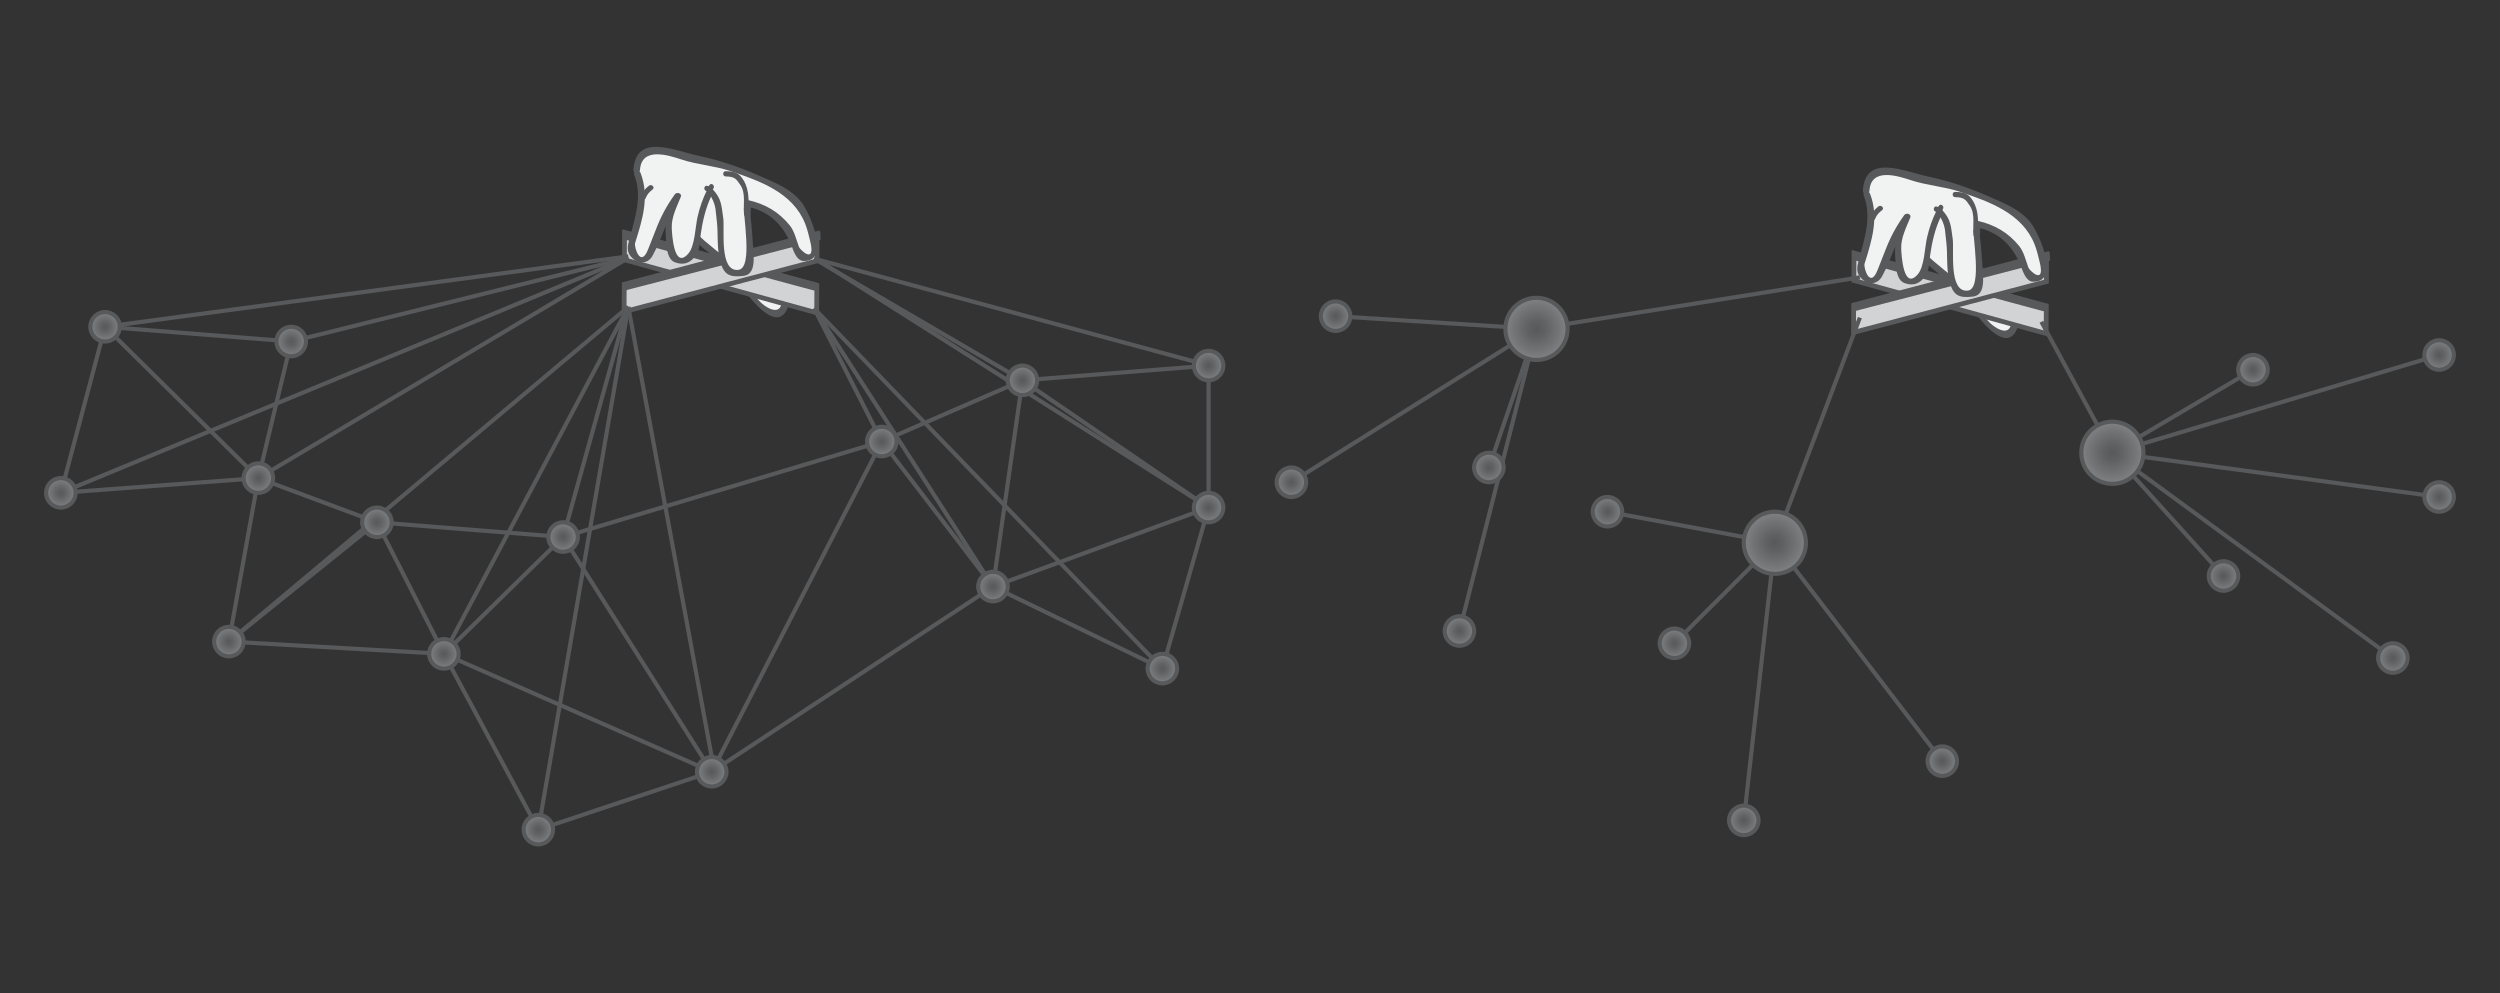 <?xml version="1.0" encoding="UTF-8" standalone="no"?>
<!-- Created with Inkscape (http://www.inkscape.org/) -->

<svg
   xmlns:dc="http://purl.org/dc/elements/1.1/"
   xmlns:cc="http://creativecommons.org/ns#"
   xmlns:rdf="http://www.w3.org/1999/02/22-rdf-syntax-ns#"
   xmlns:svg="http://www.w3.org/2000/svg"
   xmlns="http://www.w3.org/2000/svg"
   xmlns:sodipodi="http://sodipodi.sourceforge.net/DTD/sodipodi-0.dtd"
   xmlns:inkscape="http://www.inkscape.org/namespaces/inkscape"
   width="170.25mm"
   height="67.643mm"
   viewBox="0 0 603.248 239.681"
   id="svg12342"
   version="1.1"
   inkscape:version="0.91 r13725"
   sodipodi:docname="distributed-system.svg"
   inkscape:export-filename="/home/vveitas/repos/DistributedITGovernance/pictures/distributed-system.png"
   inkscape:export-xdpi="225.24948"
   inkscape:export-ydpi="225.24948">
  <rect x="0" y="0" width="603.248" height="239.681" fill="#333333" stroke="none"/>
  <defs
     id="defs12344">
    <radialGradient
       id="SVGID_103_-5"
       cx="78.284"
       cy="403.488"
       r="3.555"
       gradientUnits="userSpaceOnUse"
       gradientTransform="translate(-231.592,-69.611)">
      <stop
         offset="0"
         style="stop-color:#58595B"
         id="stop3402-7" />
      <stop
         offset="0.279"
         style="stop-color:#606163"
         id="stop3404-9" />
      <stop
         offset="0.736"
         style="stop-color:#737577"
         id="stop3406-0" />
      <stop
         offset="1"
         style="stop-color:#808285"
         id="stop3408-5" />
    </radialGradient>
    <radialGradient
       id="SVGID_104_-8"
       cx="33.364"
       cy="399.934"
       r="3.556"
       gradientUnits="userSpaceOnUse"
       gradientTransform="translate(-231.592,-69.611)">
      <stop
         offset="0"
         style="stop-color:#58595B"
         id="stop3413-1" />
      <stop
         offset="0.279"
         style="stop-color:#606163"
         id="stop3415-1" />
      <stop
         offset="0.736"
         style="stop-color:#737577"
         id="stop3417-4" />
      <stop
         offset="1"
         style="stop-color:#808285"
         id="stop3419-7" />
    </radialGradient>
    <radialGradient
       id="SVGID_105_-3"
       cx="70.353"
       cy="436.449"
       r="3.556"
       gradientUnits="userSpaceOnUse"
       gradientTransform="translate(-231.592,-69.611)">
      <stop
         offset="0"
         style="stop-color:#58595B"
         id="stop3424-1" />
      <stop
         offset="0.279"
         style="stop-color:#606163"
         id="stop3426-1" />
      <stop
         offset="0.736"
         style="stop-color:#737577"
         id="stop3428-2" />
      <stop
         offset="1"
         style="stop-color:#808285"
         id="stop3430-8" />
    </radialGradient>
    <radialGradient
       id="SVGID_106_-3"
       cx="63.243"
       cy="475.902"
       r="3.556"
       gradientUnits="userSpaceOnUse"
       gradientTransform="translate(-231.592,-69.611)">
      <stop
         offset="0"
         style="stop-color:#58595B"
         id="stop3435-4" />
      <stop
         offset="0.279"
         style="stop-color:#606163"
         id="stop3437-0" />
      <stop
         offset="0.736"
         style="stop-color:#737577"
         id="stop3439-0" />
      <stop
         offset="1"
         style="stop-color:#808285"
         id="stop3441-4" />
    </radialGradient>
    <radialGradient
       id="SVGID_107_-2"
       cx="143.886"
       cy="450.671"
       r="3.555"
       gradientUnits="userSpaceOnUse"
       gradientTransform="translate(-231.592,-69.611)">
      <stop
         offset="0"
         style="stop-color:#58595B"
         id="stop3446-8" />
      <stop
         offset="0.279"
         style="stop-color:#606163"
         id="stop3448-5" />
      <stop
         offset="0.736"
         style="stop-color:#737577"
         id="stop3450-6" />
      <stop
         offset="1"
         style="stop-color:#808285"
         id="stop3452-6" />
    </radialGradient>
    <radialGradient
       id="SVGID_108_-0"
       cx="98.967"
       cy="447.115"
       r="3.556"
       gradientUnits="userSpaceOnUse"
       gradientTransform="translate(-231.592,-69.611)">
      <stop
         offset="0"
         style="stop-color:#58595B"
         id="stop3457-9" />
      <stop
         offset="0.279"
         style="stop-color:#606163"
         id="stop3459-7" />
      <stop
         offset="0.736"
         style="stop-color:#737577"
         id="stop3461-0" />
      <stop
         offset="1"
         style="stop-color:#808285"
         id="stop3463-6" />
    </radialGradient>
    <radialGradient
       id="SVGID_109_-3"
       cx="179.754"
       cy="507.305"
       r="3.555"
       gradientUnits="userSpaceOnUse"
       gradientTransform="translate(-231.592,-69.611)">
      <stop
         offset="0"
         style="stop-color:#58595B"
         id="stop3468-5" />
      <stop
         offset="0.279"
         style="stop-color:#606163"
         id="stop3470-5" />
      <stop
         offset="0.736"
         style="stop-color:#737577"
         id="stop3472-3" />
      <stop
         offset="1"
         style="stop-color:#808285"
         id="stop3474-5" />
    </radialGradient>
    <radialGradient
       id="SVGID_110_-2"
       cx="115.124"
       cy="478.867"
       r="3.555"
       gradientUnits="userSpaceOnUse"
       gradientTransform="translate(-231.592,-69.611)">
      <stop
         offset="0"
         style="stop-color:#58595B"
         id="stop3479-3" />
      <stop
         offset="0.279"
         style="stop-color:#606163"
         id="stop3481-7" />
      <stop
         offset="0.736"
         style="stop-color:#737577"
         id="stop3483-5" />
      <stop
         offset="1"
         style="stop-color:#808285"
         id="stop3485-7" />
    </radialGradient>
    <radialGradient
       id="SVGID_111_-4"
       cx="299.648"
       cy="409.306"
       r="3.555"
       gradientUnits="userSpaceOnUse"
       gradientTransform="translate(-231.592,-69.611)">
      <stop
         offset="0"
         style="stop-color:#58595B"
         id="stop3490-9" />
      <stop
         offset="0.279"
         style="stop-color:#606163"
         id="stop3492-9" />
      <stop
         offset="0.736"
         style="stop-color:#737577"
         id="stop3494-6" />
      <stop
         offset="1"
         style="stop-color:#808285"
         id="stop3496-1" />
    </radialGradient>
    <radialGradient
       id="SVGID_112_-9"
       cx="254.73"
       cy="412.86"
       r="3.555"
       gradientUnits="userSpaceOnUse"
       gradientTransform="translate(-231.592,-69.611)">
      <stop
         offset="0"
         style="stop-color:#58595B"
         id="stop3501-1" />
      <stop
         offset="0.279"
         style="stop-color:#606163"
         id="stop3503-7" />
      <stop
         offset="0.736"
         style="stop-color:#737577"
         id="stop3505-1" />
      <stop
         offset="1"
         style="stop-color:#808285"
         id="stop3507-3" />
    </radialGradient>
    <radialGradient
       id="SVGID_113_-1"
       cx="247.619"
       cy="462.628"
       r="3.556"
       gradientUnits="userSpaceOnUse"
       gradientTransform="translate(-231.592,-69.611)">
      <stop
         offset="0"
         style="stop-color:#58595B"
         id="stop3512-3" />
      <stop
         offset="0.279"
         style="stop-color:#606163"
         id="stop3514-1" />
      <stop
         offset="0.736"
         style="stop-color:#737577"
         id="stop3516-9" />
      <stop
         offset="1"
         style="stop-color:#808285"
         id="stop3518-0" />
    </radialGradient>
    <radialGradient
       id="SVGID_114_-8"
       cx="220.796"
       cy="427.618"
       r="3.555"
       gradientUnits="userSpaceOnUse"
       gradientTransform="translate(-231.592,-69.611)">
      <stop
         offset="0"
         style="stop-color:#58595B"
         id="stop3523-9" />
      <stop
         offset="0.279"
         style="stop-color:#606163"
         id="stop3525-1" />
      <stop
         offset="0.736"
         style="stop-color:#737577"
         id="stop3527-7" />
      <stop
         offset="1"
         style="stop-color:#808285"
         id="stop3529-9" />
    </radialGradient>
    <radialGradient
       id="SVGID_115_-9"
       cx="137.908"
       cy="521.275"
       r="3.555"
       gradientUnits="userSpaceOnUse"
       gradientTransform="translate(-231.592,-69.611)">
      <stop
         offset="0"
         style="stop-color:#58595B"
         id="stop3534-0" />
      <stop
         offset="0.279"
         style="stop-color:#606163"
         id="stop3536-7" />
      <stop
         offset="0.736"
         style="stop-color:#737577"
         id="stop3538-5" />
      <stop
         offset="1"
         style="stop-color:#808285"
         id="stop3540-3" />
    </radialGradient>
    <radialGradient
       id="SVGID_116_-2"
       cx="288.488"
       cy="482.422"
       r="3.555"
       gradientUnits="userSpaceOnUse"
       gradientTransform="translate(-231.592,-69.611)">
      <stop
         offset="0"
         style="stop-color:#58595B"
         id="stop3545-7" />
      <stop
         offset="0.279"
         style="stop-color:#606163"
         id="stop3547-7" />
      <stop
         offset="0.736"
         style="stop-color:#737577"
         id="stop3549-9" />
      <stop
         offset="1"
         style="stop-color:#808285"
         id="stop3551-5" />
    </radialGradient>
    <radialGradient
       id="SVGID_117_-6"
       cx="22.698"
       cy="440.004"
       r="3.555"
       gradientUnits="userSpaceOnUse"
       gradientTransform="translate(-231.592,-69.611)">
      <stop
         offset="0"
         style="stop-color:#58595B"
         id="stop3556-6" />
      <stop
         offset="0.279"
         style="stop-color:#606163"
         id="stop3558-4" />
      <stop
         offset="0.736"
         style="stop-color:#737577"
         id="stop3560-7" />
      <stop
         offset="1"
         style="stop-color:#808285"
         id="stop3562-4" />
    </radialGradient>
    <radialGradient
       id="SVGID_118_-5"
       cx="299.648"
       cy="443.56"
       r="3.555"
       gradientUnits="userSpaceOnUse"
       gradientTransform="translate(-231.592,-69.611)">
      <stop
         offset="0"
         style="stop-color:#58595B"
         id="stop3567-6" />
      <stop
         offset="0.279"
         style="stop-color:#606163"
         id="stop3569-7" />
      <stop
         offset="0.736"
         style="stop-color:#737577"
         id="stop3571-5" />
      <stop
         offset="1"
         style="stop-color:#808285"
         id="stop3573-0" />
    </radialGradient>
    <radialGradient
       id="SVGID_18_-0"
       cx="33.364"
       cy="229.377"
       r="3.556"
       gradientUnits="userSpaceOnUse">
      <stop
         offset="0"
         style="stop-color:#58595B"
         id="stop2095-6" />
      <stop
         offset="0.279"
         style="stop-color:#606163"
         id="stop2097-3" />
      <stop
         offset="0.736"
         style="stop-color:#737577"
         id="stop2099-1" />
      <stop
         offset="1"
         style="stop-color:#808285"
         id="stop2101-7" />
    </radialGradient>
    <radialGradient
       id="SVGID_19_-5"
       cx="70.353"
       cy="265.892"
       r="3.555"
       gradientUnits="userSpaceOnUse">
      <stop
         offset="0"
         style="stop-color:#58595B"
         id="stop2106-1" />
      <stop
         offset="0.279"
         style="stop-color:#606163"
         id="stop2108-6" />
      <stop
         offset="0.736"
         style="stop-color:#737577"
         id="stop2110-7" />
      <stop
         offset="1"
         style="stop-color:#808285"
         id="stop2112-8" />
    </radialGradient>
    <radialGradient
       id="SVGID_20_-8"
       cx="63.242"
       cy="305.346"
       r="3.556"
       gradientUnits="userSpaceOnUse">
      <stop
         offset="0"
         style="stop-color:#58595B"
         id="stop2117-6" />
      <stop
         offset="0.279"
         style="stop-color:#606163"
         id="stop2119-9" />
      <stop
         offset="0.736"
         style="stop-color:#737577"
         id="stop2121-5" />
      <stop
         offset="1"
         style="stop-color:#808285"
         id="stop2123-3" />
    </radialGradient>
    <radialGradient
       id="SVGID_21_-4"
       cx="81.838"
       cy="232.445"
       r="7.501"
       gradientUnits="userSpaceOnUse">
      <stop
         offset="0"
         style="stop-color:#58595B"
         id="stop2128-9" />
      <stop
         offset="0.279"
         style="stop-color:#606163"
         id="stop2130-3" />
      <stop
         offset="0.736"
         style="stop-color:#737577"
         id="stop2132-3" />
      <stop
         offset="1"
         style="stop-color:#808285"
         id="stop2134-1" />
    </radialGradient>
    <radialGradient
       id="SVGID_22_-8"
       cx="98.966"
       cy="276.559"
       r="3.555"
       gradientUnits="userSpaceOnUse">
      <stop
         offset="0"
         style="stop-color:#58595B"
         id="stop2139-0" />
      <stop
         offset="0.279"
         style="stop-color:#606163"
         id="stop2141-9" />
      <stop
         offset="0.736"
         style="stop-color:#737577"
         id="stop2143-2" />
      <stop
         offset="1"
         style="stop-color:#808285"
         id="stop2145-7" />
    </radialGradient>
    <radialGradient
       id="SVGID_23_-3"
       cx="179.753"
       cy="336.748"
       r="3.555"
       gradientUnits="userSpaceOnUse">
      <stop
         offset="0"
         style="stop-color:#58595B"
         id="stop2150-9" />
      <stop
         offset="0.279"
         style="stop-color:#606163"
         id="stop2152-6" />
      <stop
         offset="0.736"
         style="stop-color:#737577"
         id="stop2154-2" />
      <stop
         offset="1"
         style="stop-color:#808285"
         id="stop2156-4" />
    </radialGradient>
    <radialGradient
       id="SVGID_24_-8"
       cx="115.123"
       cy="308.31"
       r="3.555"
       gradientUnits="userSpaceOnUse">
      <stop
         offset="0"
         style="stop-color:#58595B"
         id="stop2161-2" />
      <stop
         offset="0.279"
         style="stop-color:#606163"
         id="stop2163-3" />
      <stop
         offset="0.736"
         style="stop-color:#737577"
         id="stop2165-1" />
      <stop
         offset="1"
         style="stop-color:#808285"
         id="stop2167-5" />
    </radialGradient>
    <radialGradient
       id="SVGID_25_-0"
       cx="299.647"
       cy="238.748"
       r="3.555"
       gradientUnits="userSpaceOnUse">
      <stop
         offset="0"
         style="stop-color:#58595B"
         id="stop2172-7" />
      <stop
         offset="0.279"
         style="stop-color:#606163"
         id="stop2174-7" />
      <stop
         offset="0.736"
         style="stop-color:#737577"
         id="stop2176-9" />
      <stop
         offset="1"
         style="stop-color:#808285"
         id="stop2178-6" />
    </radialGradient>
    <radialGradient
       id="SVGID_26_-5"
       cx="254.728"
       cy="242.303"
       r="3.555"
       gradientUnits="userSpaceOnUse">
      <stop
         offset="0"
         style="stop-color:#58595B"
         id="stop2183-9" />
      <stop
         offset="0.279"
         style="stop-color:#606163"
         id="stop2185-4" />
      <stop
         offset="0.736"
         style="stop-color:#737577"
         id="stop2187-6" />
      <stop
         offset="1"
         style="stop-color:#808285"
         id="stop2189-6" />
    </radialGradient>
    <radialGradient
       id="SVGID_27_-8"
       cx="247.618"
       cy="292.071"
       r="3.556"
       gradientUnits="userSpaceOnUse">
      <stop
         offset="0"
         style="stop-color:#58595B"
         id="stop2194-1" />
      <stop
         offset="0.279"
         style="stop-color:#606163"
         id="stop2196-5" />
      <stop
         offset="0.736"
         style="stop-color:#737577"
         id="stop2198-3" />
      <stop
         offset="1"
         style="stop-color:#808285"
         id="stop2200-6" />
    </radialGradient>
    <radialGradient
       id="SVGID_28_-6"
       cx="131.86"
       cy="351.043"
       r="3.555"
       gradientUnits="userSpaceOnUse">
      <stop
         offset="0"
         style="stop-color:#58595B"
         id="stop2205-1" />
      <stop
         offset="0.279"
         style="stop-color:#606163"
         id="stop2207-6" />
      <stop
         offset="0.736"
         style="stop-color:#737577"
         id="stop2209-5" />
      <stop
         offset="1"
         style="stop-color:#808285"
         id="stop2211-5" />
    </radialGradient>
    <radialGradient
       id="SVGID_29_-6"
       cx="288.487"
       cy="311.865"
       r="3.555"
       gradientUnits="userSpaceOnUse">
      <stop
         offset="0"
         style="stop-color:#58595B"
         id="stop2216-0" />
      <stop
         offset="0.279"
         style="stop-color:#606163"
         id="stop2218-6" />
      <stop
         offset="0.736"
         style="stop-color:#737577"
         id="stop2220-4" />
      <stop
         offset="1"
         style="stop-color:#808285"
         id="stop2222-2" />
    </radialGradient>
    <radialGradient
       id="SVGID_30_-3"
       cx="22.697"
       cy="269.448"
       r="3.556"
       gradientUnits="userSpaceOnUse">
      <stop
         offset="0"
         style="stop-color:#58595B"
         id="stop2227-2" />
      <stop
         offset="0.279"
         style="stop-color:#606163"
         id="stop2229-6" />
      <stop
         offset="0.736"
         style="stop-color:#737577"
         id="stop2231-8" />
      <stop
         offset="1"
         style="stop-color:#808285"
         id="stop2233-5" />
    </radialGradient>
    <radialGradient
       id="SVGID_31_-2"
       cx="299.647"
       cy="273.003"
       r="3.556"
       gradientUnits="userSpaceOnUse">
      <stop
         offset="0"
         style="stop-color:#58595B"
         id="stop2238-0" />
      <stop
         offset="0.279"
         style="stop-color:#606163"
         id="stop2240-4" />
      <stop
         offset="0.736"
         style="stop-color:#737577"
         id="stop2242-1" />
      <stop
         offset="1"
         style="stop-color:#808285"
         id="stop2244-1" />
    </radialGradient>
    <radialGradient
       id="SVGID_32_-0"
       cx="220.797"
       cy="262.335"
       r="7.501"
       gradientUnits="userSpaceOnUse">
      <stop
         offset="0"
         style="stop-color:#58595B"
         id="stop2249-8" />
      <stop
         offset="0.279"
         style="stop-color:#606163"
         id="stop2251-0" />
      <stop
         offset="0.736"
         style="stop-color:#737577"
         id="stop2253-7" />
      <stop
         offset="1"
         style="stop-color:#808285"
         id="stop2255-5" />
    </radialGradient>
    <radialGradient
       id="SVGID_33_-6"
       cx="139.36"
       cy="284.06"
       r="7.501"
       gradientUnits="userSpaceOnUse">
      <stop
         offset="0"
         style="stop-color:#58595B"
         id="stop2260-7" />
      <stop
         offset="0.279"
         style="stop-color:#606163"
         id="stop2262-8" />
      <stop
         offset="0.736"
         style="stop-color:#737577"
         id="stop2264-4" />
      <stop
         offset="1"
         style="stop-color:#808285"
         id="stop2266-0" />
    </radialGradient>
  </defs>
  <sodipodi:namedview
     id="base"
     pagecolor="#ffffff"
     bordercolor="#666666"
     borderopacity="1.0"
     inkscape:pageopacity="0.0"
     inkscape:pageshadow="2"
     inkscape:zoom="0.98994949"
     inkscape:cx="43.473718"
     inkscape:cy="-97.679471"
     inkscape:document-units="px"
     inkscape:current-layer="layer1"
     showgrid="false"
     fit-margin-top="10"
     fit-margin-left="3"
     fit-margin-right="3"
     fit-margin-bottom="10"
     inkscape:window-width="1867"
     inkscape:window-height="1053"
     inkscape:window-x="1973"
     inkscape:window-y="27"
     inkscape:window-maximized="1" />
  <g
     inkscape:label="Layer 1"
     inkscape:groupmode="layer"
     id="layer1"
     transform="translate(-35.921,-107.562)">
    <g
       style="display:inline"
       id="g1992"
       transform="translate(324.836,-45.523)">
      <g
         id="g1994">
        <path
           style="fill:#f1f2f2"
           inkscape:connector-curvature="0"
           id="path1996"
           d="m 188.13,207.388 c 0.21,3.364 -0.631,6.623 0.315,9.882 0.631,2.523 4.475,5.894 5.887,7.99 3.531,5.24 3.531,5.754 2.418,7.043 -1.965,2.276 -3.2,1.757 -6.57,-1.314 -1.943,-1.771 -4.1,-7.359 -6.098,-9.146 -1.683,-1.472 -0.211,0.105 -2.103,-1.157 -1.156,-0.736 -2.103,-1.787 -3.154,-2.628 -2.523,-1.998 -4.941,-4.205 -6.729,-6.938 -2.733,-4.205 0.158,-5.624 4.153,-7.096 4.1,-1.472 7.779,-3.259 11.564,-0.631" />
        <g
           id="g1998">
          <path
             style="fill:#58595b"
             inkscape:connector-curvature="0"
             id="path2000"
             d="m 187.338,207.388 c 0.106,5.819 -0.652,9.928 3.198,14.598 1.952,2.367 3.826,4.613 5.402,7.263 0.886,1.49 0.558,4.972 -2.925,3.059 -2.284,-1.254 -3.594,-3.51 -4.833,-5.671 -1.076,-1.876 -2.062,-3.757 -3.537,-5.352 -1.117,-1.208 -2.97,-1.773 -4.229,-2.894 -2.056,-1.83 -11.724,-8.698 -7.223,-12.123 3.505,-2.667 10.362,-4.34 14.224,-2.19 0.894,0.497 1.692,-0.871 0.8,-1.368 -4.234,-2.357 -7.848,-1.037 -12.175,0.551 -1.875,0.688 -5.726,1.889 -5.76,4.478 -0.054,4.085 3.928,7.416 6.736,9.862 3.377,2.942 6.85,4.689 9.108,8.609 1.452,2.52 9.325,13.58 11.906,5.58 0.765,-2.371 -1.855,-5.189 -3.013,-6.929 -1.424,-2.139 -3.381,-3.897 -4.9,-5.972 -2.277,-3.111 -1.128,-7.901 -1.195,-11.5 -0.018,-1.021 -1.603,-1.023 -1.584,-0.001 l 0,0 z" />
        </g>
      </g>
      <g
         id="g2002">
        <polygon
           style="fill:#d1d3d4;stroke:#58595b;stroke-width:1.151;stroke-miterlimit:10"
           id="polygon2004"
           points="158.417,220.763 158.456,214.152 204.851,226.956 204.812,233.566 "
           stroke-miterlimit="10" />
        <polygon
           style="fill:#58595b;stroke:#58595b;stroke-width:0.822;stroke-miterlimit:10"
           id="polygon2006"
           points="158.373,215.412 158.427,214.206 204.879,226.733 204.826,227.939 "
           stroke-miterlimit="10" />
        <path
           style="fill:#58595b;stroke:#d1d3d4;stroke-width:2.302;stroke-miterlimit:10"
           inkscape:connector-curvature="0"
           id="path2008"
           d="M 205.36,227.337"
           stroke-miterlimit="10" />
        <path
           style="fill:#58595b;stroke:#d1d3d4;stroke-width:2.302;stroke-miterlimit:10"
           inkscape:connector-curvature="0"
           id="path2010"
           d="M 157.824,214.15"
           stroke-miterlimit="10" />
        <polygon
           style="fill:#d1d3d4;stroke:#58595b;stroke-width:1.151;stroke-miterlimit:10"
           id="polygon2012"
           points="204.886,221.034 204.925,214.422 158.383,226.683 158.345,233.295 "
           stroke-miterlimit="10" />
        <path
           style="fill:#58595b;stroke:#d1d3d4;stroke-width:2.302;stroke-miterlimit:10"
           inkscape:connector-curvature="0"
           id="path2014"
           d="M 157.861,227.248"
           stroke-miterlimit="10" />
        <path
           style="fill:#58595b;stroke:#d1d3d4;stroke-width:2.302;stroke-miterlimit:10"
           inkscape:connector-curvature="0"
           id="path2016"
           d="M 205.951,214.424"
           stroke-miterlimit="10" />
        <polygon
           style="fill:#58595b;stroke:#58595b;stroke-width:0.822;stroke-miterlimit:10"
           id="polygon2018"
           points="158.436,226.697 158.376,227.8 205.356,215.629 205.295,214.422 "
           stroke-miterlimit="10" />
      </g>
      <g
         id="g2020">
        <g
           id="g2022">
          <path
             style="fill:#f1f2f2"
             inkscape:connector-curvature="0"
             id="path2024"
             d="m 161.388,199.097 c 0.014,-1.064 0.25,-3.167 1.249,-4.008 0.631,-0.526 0.894,-0.762 1.498,-0.828 0.604,-0.066 1.236,0.04 1.971,0.197 1.052,0.158 2.129,0.263 3.22,0.368 1.091,0.105 2.037,0.841 3.141,0.999 3.732,0.526 7.28,1.341 10.736,2.431 3.456,1.091 9.974,4.035 13.338,5.664 2.155,1.051 3.68,2.733 4.81,4.717 1.129,1.984 1.866,4.271 2.444,6.531 0.158,0.631 0.341,1.314 0.394,1.985 0.052,0.67 -0.026,1.327 -0.394,1.905 -0.789,1.104 -1.525,1.393 -2.156,1.209 -0.631,-0.184 -1.156,-0.841 -1.524,-1.629 -0.472,-0.947 0,0 -1.287,-3.233 -0.448,-1.104 -0.973,-2.602 -1.761,-3.233 -0.789,-0.683 -1.814,-2.312 -2.865,-2.68 -1.051,-0.368 -5.283,-2.313 -6.177,-2.366 -0.368,1.419 -0.105,4.626 0,6.098 0.16,2.229 0.279,2.461 0.631,4.363 0.105,0.683 0.158,1.445 0.171,2.221 0.013,0.775 -0.014,1.563 -0.066,2.3 -0.105,0.894 -0.578,1.314 -0.946,1.537 -0.368,0.224 -0.946,0.25 -1.892,0.355 -0.841,0.105 -1.446,0.131 -1.919,-0.079 -0.473,-0.21 -0.814,-0.657 -1.13,-1.498 -0.473,-1.157 -0.831,-2.312 -1.049,-3.481 -0.218,-1.169 -0.297,-2.352 -0.213,-3.562 0.157,-2.269 0.026,-3.748 -0.315,-5.887 -0.342,-2.14 0.21,-3.049 -2.208,-5.257 -0.474,0.999 -1.538,2.839 -1.932,5.007 -0.394,2.168 -0.927,2.558 -1.085,5.134 -0.21,0.946 -0.166,2.146 -0.542,3.958 -0.246,0.683 -1.813,2.456 -2.917,2.718 -3.029,-0.227 -2.946,-1.679 -3.406,-5.689 -0.458,-3.997 0.052,-4.996 2.05,-9.971 -0.946,1.419 -2.326,2.799 -3.325,5.322 -0.999,2.523 -1.932,5.085 -2.615,6.663 -0.21,0.473 -0.447,1.288 -0.789,2.011 -0.342,0.722 -0.429,0.861 -0.946,1.143 -0.556,0.303 -1.892,-0.026 -2.523,-0.578 -0.63,-0.552 -1.111,-0.683 -1.104,-1.84 0.009,-1.423 10e-4,-0.092 1.143,-4.875 0.749,-2.948 0.802,-3.482 1.065,-4.954 0.263,-1.734 1.208,-2.181 0.631,-4.507 -0.237,-1.367 -0.659,-2.168 -1.237,-3.745" />
          <g
             id="g2026">
            <path
               style="fill:#58595b"
               inkscape:connector-curvature="0"
               id="path2028"
               d="m 162.18,199.097 c 0.357,-5.636 6.781,-3.594 10.076,-2.509 3.772,1.243 7.922,1.485 11.75,2.772 7.189,2.419 15.011,5.186 18.009,12.649 0.559,1.393 0.9,2.891 1.251,4.346 1.376,5.695 -2.469,2.013 -2.727,1.312 -0.596,-1.622 -1.098,-3.814 -2.206,-5.183 -2.663,-3.289 -5.917,-5.179 -10.099,-6.123 -0.379,-0.086 -0.91,0.112 -0.974,0.553 -0.397,2.723 2.357,15.869 -1.338,16.292 -4.699,0.537 -3.279,-9.855 -3.646,-12.423 -0.455,-3.177 -0.407,-4.764 -2.627,-7.109 -0.335,-0.354 -1.019,-0.293 -1.244,0.16 -1.067,2.148 -1.782,4.202 -2.325,6.551 -0.57,2.464 -0.627,7.046 -2.247,8.905 -3.444,3.953 -3.927,-4.546 -3.99,-6.225 -0.097,-2.578 1.245,-5.144 2.178,-7.463 0.359,-0.892 -0.964,-1.285 -1.448,-0.61 -1.972,2.753 -3.345,5.333 -4.56,8.492 -0.59,1.536 -1.223,3.055 -1.805,4.593 -1.872,4.946 -3.5,-0.433 -3.207,-1.361 1.802,-5.709 3.503,-11.209 1.319,-16.896 -0.362,-0.944 -1.895,-0.534 -1.527,0.421 1.982,5.162 0.269,10.184 -1.117,15.365 -0.521,1.944 -0.893,3.402 0.823,4.906 1.66,1.455 3.705,1.099 4.713,-0.725 2.552,-4.616 3.588,-9.61 6.729,-13.995 -0.483,-0.204 -0.965,-0.407 -1.448,-0.61 -1.418,3.526 -2.438,6.371 -2.078,10.181 0.168,1.783 0.1,5.244 2.242,6.033 2.15,0.792 3.907,0.099 5.153,-1.985 0.87,-1.454 0.789,-3.179 1.025,-4.824 0.442,-3.073 1.164,-6.235 2.492,-9.053 0.725,1.24 1.118,2.56 1.178,3.958 0.165,1.479 0.343,2.841 0.38,4.311 0.063,2.494 0.007,4.661 0.605,7.095 0.858,3.492 2.25,4.144 5.595,3.761 2.023,-0.231 2.436,-1.925 2.525,-3.687 0.075,-1.477 -0.716,-12.838 -1.228,-12.954 5.349,1.208 8.578,4.64 10.481,9.662 0.451,1.191 1.22,3.347 2.774,3.379 6.796,0.141 1.351,-11.829 -0.456,-14.134 -2.65,-3.382 -6.37,-4.729 -10.202,-6.429 -4.755,-2.108 -9.534,-3.73 -14.63,-4.814 -5.844,-1.243 -15.181,-5.649 -15.755,3.415 -0.063,1.02 1.522,1.014 1.586,0 l 0,0 z" />
          </g>
        </g>
        <g
           id="g2030">
          <path
             style="fill:#f1f2f2"
             inkscape:connector-curvature="0"
             id="path2032"
             d="m 187.92,209.833 c -0.328,-2.333 0.427,-5.416 -0.939,-7.375 -1.116,-1.603 -0.722,-2.431 -4.112,-2.431" />
          <g
             id="g2034">
            <path
               style="fill:#58595b"
               inkscape:connector-curvature="0"
               id="path2036"
               d="m 188.551,209.833 c -0.317,-3.02 0.222,-5.585 -1.404,-8.293 -1.077,-1.794 -2.17,-2.107 -4.278,-2.144 -0.814,-0.014 -0.812,1.248 0,1.262 2.12,0.037 2.509,0.514 3.568,2.119 1.318,1.999 0.616,4.8 0.853,7.057 0.084,0.8 1.346,0.808 1.261,-0.001 l 0,0 z" />
          </g>
        </g>
        <g
           id="g2038">
          <path
             style="fill:#f1f2f2"
             inkscape:connector-curvature="0"
             id="path2040"
             d="m 162.953,205.706 c 0.42,-1.157 0.894,-1.629 1.84,-2.365" />
          <g
             id="g2042">
            <path
               style="fill:#58595b"
               inkscape:connector-curvature="0"
               id="path2044"
               d="m 163.561,205.874 c 0.341,-0.912 0.923,-1.496 1.677,-2.087 0.64,-0.501 -0.259,-1.387 -0.892,-0.892 -0.939,0.734 -1.581,1.52 -2.002,2.644 -0.285,0.763 0.934,1.089 1.217,0.335 l 0,0 z" />
          </g>
        </g>
        <g
           id="g2046">
          <path
             style="fill:#f1f2f2"
             inkscape:connector-curvature="0"
             id="path2048"
             d="m 179.195,204.024 c -0.315,-0.421 -0.368,-0.263 -0.894,-0.473" />
          <g
             id="g2050">
            <path
               style="fill:#58595b"
               inkscape:connector-curvature="0"
               id="path2052"
               d="m 179.641,203.579 c -0.324,-0.41 -0.71,-0.465 -1.172,-0.636 -0.765,-0.283 -1.091,0.937 -0.335,1.217 0.33,0.122 0.428,0.075 0.615,0.311 0.504,0.637 1.391,-0.262 0.892,-0.892 l 0,0 z" />
          </g>
        </g>
        <g
           id="g2054">
          <path
             style="fill:#f1f2f2"
             inkscape:connector-curvature="0"
             id="path2056"
             d="m 179.142,204.011 c -0.039,-0.315 0.04,-0.631 0.276,-0.867" />
          <g
             id="g2058">
            <path
               style="fill:#58595b"
               inkscape:connector-curvature="0"
               id="path2060"
               d="m 179.772,204.011 c -0.01,-0.164 -0.021,-0.288 0.091,-0.421 0.522,-0.617 -0.366,-1.514 -0.892,-0.892 -0.329,0.388 -0.492,0.798 -0.461,1.313 0.05,0.808 1.311,0.813 1.262,0 l 0,0 z" />
          </g>
        </g>
      </g>
      <line
         style="fill:none;stroke:#58595b;stroke-miterlimit:10"
         id="line2062"
         y2="232.112"
         x2="83.692"
         y1="220"
         x1="159.876"
         stroke-miterlimit="10" />
      <line
         style="fill:none;stroke:#58595b;stroke-miterlimit:10"
         id="line2064"
         y2="284.061"
         x2="139.36"
         y1="229.729"
         x1="159.876"
         stroke-miterlimit="10" />
      <line
         style="fill:none;stroke:#58595b;stroke-miterlimit:10"
         id="line2066"
         y2="262.336"
         x2="220.797"
         y1="230.729"
         x1="203.667"
         stroke-miterlimit="10" />
      <line
         style="fill:none;stroke:#58595b;stroke-miterlimit:10"
         id="line2068"
         y2="351.043"
         x2="131.86"
         y1="284.061"
         x1="139.36"
         stroke-miterlimit="10" />
      <line
         style="fill:none;stroke:#58595b;stroke-miterlimit:10"
         id="line2070"
         y2="292.071"
         x2="247.617"
         y1="262.336"
         x1="220.797"
         stroke-miterlimit="10" />
      <line
         style="fill:none;stroke:#58595b;stroke-miterlimit:10"
         id="line2072"
         y2="242.303"
         x2="254.729"
         y1="262.336"
         x1="220.797"
         stroke-miterlimit="10" />
      <line
         style="fill:none;stroke:#58595b;stroke-miterlimit:10"
         id="line2074"
         y2="238.748"
         x2="299.646"
         y1="262.336"
         x1="220.797"
         stroke-miterlimit="10" />
      <line
         style="fill:none;stroke:#58595b;stroke-miterlimit:10"
         id="line2076"
         y2="273.004"
         x2="299.646"
         y1="262.336"
         x1="220.797"
         stroke-miterlimit="10" />
      <line
         style="fill:none;stroke:#58595b;stroke-miterlimit:10"
         id="line2078"
         y2="311.865"
         x2="288.487"
         y1="262.336"
         x1="220.797"
         stroke-miterlimit="10" />
      <line
         style="fill:none;stroke:#58595b;stroke-miterlimit:10"
         id="line2080"
         y2="336.748"
         x2="179.754"
         y1="284.061"
         x1="139.36"
         stroke-miterlimit="10" />
      <line
         style="fill:none;stroke:#58595b;stroke-miterlimit:10"
         id="line2082"
         y2="308.311"
         x2="115.123"
         y1="284.061"
         x1="139.36"
         stroke-miterlimit="10" />
      <line
         style="fill:none;stroke:#58595b;stroke-miterlimit:10"
         id="line2084"
         y2="276.559"
         x2="98.966"
         y1="284.061"
         x1="139.36"
         stroke-miterlimit="10" />
      <line
         style="fill:none;stroke:#58595b;stroke-miterlimit:10"
         id="line2086"
         y2="229.377"
         x2="33.364"
         y1="232.445"
         x1="81.838"
         stroke-miterlimit="10" />
      <line
         style="fill:none;stroke:#58595b;stroke-miterlimit:10"
         id="line2088"
         y2="269.447"
         x2="22.697"
         y1="232.445"
         x1="81.838"
         stroke-miterlimit="10" />
      <line
         style="fill:none;stroke:#58595b;stroke-miterlimit:10"
         id="line2090"
         y2="265.892"
         x2="70.353"
         y1="232.445"
         x1="81.838"
         stroke-miterlimit="10" />
      <line
         style="fill:none;stroke:#58595b;stroke-miterlimit:10"
         id="line2092"
         y2="305.346"
         x2="63.243"
         y1="232.445"
         x1="81.838"
         stroke-miterlimit="10" />
      <radialGradient
         gradientUnits="userSpaceOnUse"
         r="3.556"
         cy="229.377"
         cx="33.364"
         id="radialGradient20393">
        <stop
           id="stop20395"
           style="stop-color:#58595B"
           offset="0" />
        <stop
           id="stop20397"
           style="stop-color:#606163"
           offset="0.279" />
        <stop
           id="stop20399"
           style="stop-color:#737577"
           offset="0.736" />
        <stop
           id="stop20401"
           style="stop-color:#808285"
           offset="1" />
      </radialGradient>
      <circle
         style="fill:url(#SVGID_18_-0);stroke:#58595b;stroke-miterlimit:10"
         id="circle2103"
         r="3.555"
         cy="229.378"
         cx="33.364"
         stroke-miterlimit="10" />
      <radialGradient
         gradientUnits="userSpaceOnUse"
         r="3.555"
         cy="265.892"
         cx="70.353"
         id="radialGradient20404">
        <stop
           id="stop20406"
           style="stop-color:#58595B"
           offset="0" />
        <stop
           id="stop20408"
           style="stop-color:#606163"
           offset="0.279" />
        <stop
           id="stop20410"
           style="stop-color:#737577"
           offset="0.736" />
        <stop
           id="stop20412"
           style="stop-color:#808285"
           offset="1" />
      </radialGradient>
      <circle
         style="fill:url(#SVGID_19_-5);stroke:#58595b;stroke-miterlimit:10"
         id="circle2114"
         r="3.555"
         cy="265.892"
         cx="70.353"
         stroke-miterlimit="10" />
      <radialGradient
         gradientUnits="userSpaceOnUse"
         r="3.556"
         cy="305.346"
         cx="63.242"
         id="radialGradient20415">
        <stop
           id="stop20417"
           style="stop-color:#58595B"
           offset="0" />
        <stop
           id="stop20419"
           style="stop-color:#606163"
           offset="0.279" />
        <stop
           id="stop20421"
           style="stop-color:#737577"
           offset="0.736" />
        <stop
           id="stop20423"
           style="stop-color:#808285"
           offset="1" />
      </radialGradient>
      <circle
         style="fill:url(#SVGID_20_-8);stroke:#58595b;stroke-miterlimit:10"
         id="circle2125"
         r="3.555"
         cy="305.347"
         cx="63.242"
         stroke-miterlimit="10" />
      <radialGradient
         gradientUnits="userSpaceOnUse"
         r="7.501"
         cy="232.445"
         cx="81.838"
         id="radialGradient20426">
        <stop
           id="stop20428"
           style="stop-color:#58595B"
           offset="0" />
        <stop
           id="stop20430"
           style="stop-color:#606163"
           offset="0.279" />
        <stop
           id="stop20432"
           style="stop-color:#737577"
           offset="0.736" />
        <stop
           id="stop20434"
           style="stop-color:#808285"
           offset="1" />
      </radialGradient>
      <path
         inkscape:connector-curvature="0"
         style="fill:url(#SVGID_21_-4);stroke:#58595b;stroke-miterlimit:10"
         id="path2136"
         d="m 89.338,232.445 c 0,4.146 -3.36,7.501 -7.5,7.501 -4.14,0 -7.5,-3.355 -7.5,-7.501 0,-4.145 3.36,-7.502 7.5,-7.502 4.141,0 7.5,3.358 7.5,7.502 z"
         stroke-miterlimit="10" />
      <radialGradient
         gradientUnits="userSpaceOnUse"
         r="3.555"
         cy="276.559"
         cx="98.966"
         id="radialGradient20437">
        <stop
           id="stop20439"
           style="stop-color:#58595B"
           offset="0" />
        <stop
           id="stop20441"
           style="stop-color:#606163"
           offset="0.279" />
        <stop
           id="stop20443"
           style="stop-color:#737577"
           offset="0.736" />
        <stop
           id="stop20445"
           style="stop-color:#808285"
           offset="1" />
      </radialGradient>
      <path
         inkscape:connector-curvature="0"
         style="fill:url(#SVGID_22_-8);stroke:#58595b;stroke-miterlimit:10"
         id="path2147"
         d="m 102.521,276.557 c 0,1.966 -1.591,3.557 -3.555,3.557 -1.964,0 -3.556,-1.591 -3.556,-3.557 0,-1.96 1.592,-3.553 3.556,-3.553 1.964,0 3.555,1.593 3.555,3.553 z"
         stroke-miterlimit="10" />
      <radialGradient
         gradientUnits="userSpaceOnUse"
         r="3.555"
         cy="336.748"
         cx="179.753"
         id="radialGradient20448">
        <stop
           id="stop20450"
           style="stop-color:#58595B"
           offset="0" />
        <stop
           id="stop20452"
           style="stop-color:#606163"
           offset="0.279" />
        <stop
           id="stop20454"
           style="stop-color:#737577"
           offset="0.736" />
        <stop
           id="stop20456"
           style="stop-color:#808285"
           offset="1" />
      </radialGradient>
      <circle
         style="fill:url(#SVGID_23_-3);stroke:#58595b;stroke-miterlimit:10"
         id="circle2158"
         r="3.555"
         cy="336.748"
         cx="179.753"
         stroke-miterlimit="10" />
      <radialGradient
         gradientUnits="userSpaceOnUse"
         r="3.555"
         cy="308.31"
         cx="115.123"
         id="radialGradient20459">
        <stop
           id="stop20461"
           style="stop-color:#58595B"
           offset="0" />
        <stop
           id="stop20463"
           style="stop-color:#606163"
           offset="0.279" />
        <stop
           id="stop20465"
           style="stop-color:#737577"
           offset="0.736" />
        <stop
           id="stop20467"
           style="stop-color:#808285"
           offset="1" />
      </radialGradient>
      <circle
         style="fill:url(#SVGID_24_-8);stroke:#58595b;stroke-miterlimit:10"
         id="circle2169"
         r="3.555"
         cy="308.311"
         cx="115.123"
         stroke-miterlimit="10" />
      <radialGradient
         gradientUnits="userSpaceOnUse"
         r="3.555"
         cy="238.748"
         cx="299.647"
         id="radialGradient20470">
        <stop
           id="stop20472"
           style="stop-color:#58595B"
           offset="0" />
        <stop
           id="stop20474"
           style="stop-color:#606163"
           offset="0.279" />
        <stop
           id="stop20476"
           style="stop-color:#737577"
           offset="0.736" />
        <stop
           id="stop20478"
           style="stop-color:#808285"
           offset="1" />
      </radialGradient>
      <circle
         style="fill:url(#SVGID_25_-0);stroke:#58595b;stroke-miterlimit:10"
         id="circle2180"
         r="3.556"
         cy="238.747"
         cx="299.647"
         stroke-miterlimit="10" />
      <radialGradient
         gradientUnits="userSpaceOnUse"
         r="3.555"
         cy="242.303"
         cx="254.728"
         id="radialGradient20481">
        <stop
           id="stop20483"
           style="stop-color:#58595B"
           offset="0" />
        <stop
           id="stop20485"
           style="stop-color:#606163"
           offset="0.279" />
        <stop
           id="stop20487"
           style="stop-color:#737577"
           offset="0.736" />
        <stop
           id="stop20489"
           style="stop-color:#808285"
           offset="1" />
      </radialGradient>
      <circle
         style="fill:url(#SVGID_26_-5);stroke:#58595b;stroke-miterlimit:10"
         id="circle2191"
         r="3.555"
         cy="242.303"
         cx="254.729"
         stroke-miterlimit="10" />
      <radialGradient
         gradientUnits="userSpaceOnUse"
         r="3.556"
         cy="292.071"
         cx="247.618"
         id="radialGradient20492">
        <stop
           id="stop20494"
           style="stop-color:#58595B"
           offset="0" />
        <stop
           id="stop20496"
           style="stop-color:#606163"
           offset="0.279" />
        <stop
           id="stop20498"
           style="stop-color:#737577"
           offset="0.736" />
        <stop
           id="stop20500"
           style="stop-color:#808285"
           offset="1" />
      </radialGradient>
      <circle
         style="fill:url(#SVGID_27_-8);stroke:#58595b;stroke-miterlimit:10"
         id="circle2202"
         r="3.556"
         cy="292.071"
         cx="247.618"
         stroke-miterlimit="10" />
      <radialGradient
         gradientUnits="userSpaceOnUse"
         r="3.555"
         cy="351.043"
         cx="131.86"
         id="radialGradient20503">
        <stop
           id="stop20505"
           style="stop-color:#58595B"
           offset="0" />
        <stop
           id="stop20507"
           style="stop-color:#606163"
           offset="0.279" />
        <stop
           id="stop20509"
           style="stop-color:#737577"
           offset="0.736" />
        <stop
           id="stop20511"
           style="stop-color:#808285"
           offset="1" />
      </radialGradient>
      <circle
         style="fill:url(#SVGID_28_-6);stroke:#58595b;stroke-miterlimit:10"
         id="circle2213"
         r="3.556"
         cy="351.042"
         cx="131.86"
         stroke-miterlimit="10" />
      <radialGradient
         gradientUnits="userSpaceOnUse"
         r="3.555"
         cy="311.865"
         cx="288.487"
         id="radialGradient20514">
        <stop
           id="stop20516"
           style="stop-color:#58595B"
           offset="0" />
        <stop
           id="stop20518"
           style="stop-color:#606163"
           offset="0.279" />
        <stop
           id="stop20520"
           style="stop-color:#737577"
           offset="0.736" />
        <stop
           id="stop20522"
           style="stop-color:#808285"
           offset="1" />
      </radialGradient>
      <circle
         style="fill:url(#SVGID_29_-6);stroke:#58595b;stroke-miterlimit:10"
         id="circle2224"
         r="3.556"
         cy="311.864"
         cx="288.487"
         stroke-miterlimit="10" />
      <radialGradient
         gradientUnits="userSpaceOnUse"
         r="3.556"
         cy="269.448"
         cx="22.697"
         id="radialGradient20525">
        <stop
           id="stop20527"
           style="stop-color:#58595B"
           offset="0" />
        <stop
           id="stop20529"
           style="stop-color:#606163"
           offset="0.279" />
        <stop
           id="stop20531"
           style="stop-color:#737577"
           offset="0.736" />
        <stop
           id="stop20533"
           style="stop-color:#808285"
           offset="1" />
      </radialGradient>
      <circle
         style="fill:url(#SVGID_30_-3);stroke:#58595b;stroke-miterlimit:10"
         id="circle2235"
         r="3.555"
         cy="269.447"
         cx="22.697"
         stroke-miterlimit="10" />
      <radialGradient
         gradientUnits="userSpaceOnUse"
         r="3.556"
         cy="273.003"
         cx="299.647"
         id="radialGradient20536">
        <stop
           id="stop20538"
           style="stop-color:#58595B"
           offset="0" />
        <stop
           id="stop20540"
           style="stop-color:#606163"
           offset="0.279" />
        <stop
           id="stop20542"
           style="stop-color:#737577"
           offset="0.736" />
        <stop
           id="stop20544"
           style="stop-color:#808285"
           offset="1" />
      </radialGradient>
      <circle
         style="fill:url(#SVGID_31_-2);stroke:#58595b;stroke-miterlimit:10"
         id="circle2246"
         r="3.556"
         cy="273.004"
         cx="299.647"
         stroke-miterlimit="10" />
      <radialGradient
         gradientUnits="userSpaceOnUse"
         r="7.501"
         cy="262.335"
         cx="220.797"
         id="radialGradient20547">
        <stop
           id="stop20549"
           style="stop-color:#58595B"
           offset="0" />
        <stop
           id="stop20551"
           style="stop-color:#606163"
           offset="0.279" />
        <stop
           id="stop20553"
           style="stop-color:#737577"
           offset="0.736" />
        <stop
           id="stop20555"
           style="stop-color:#808285"
           offset="1" />
      </radialGradient>
      <path
         inkscape:connector-curvature="0"
         style="fill:url(#SVGID_32_-0);stroke:#58595b;stroke-miterlimit:10"
         id="path2257"
         d="m 228.297,262.336 c 0,4.146 -3.36,7.501 -7.5,7.501 -4.141,0 -7.5,-3.355 -7.5,-7.501 0,-4.145 3.359,-7.502 7.5,-7.502 4.14,0 7.5,3.357 7.5,7.502 z"
         stroke-miterlimit="10" />
      <radialGradient
         gradientUnits="userSpaceOnUse"
         r="7.501"
         cy="284.06"
         cx="139.36"
         id="radialGradient20558">
        <stop
           id="stop20560"
           style="stop-color:#58595B"
           offset="0" />
        <stop
           id="stop20562"
           style="stop-color:#606163"
           offset="0.279" />
        <stop
           id="stop20564"
           style="stop-color:#737577"
           offset="0.736" />
        <stop
           id="stop20566"
           style="stop-color:#808285"
           offset="1" />
      </radialGradient>
      <path
         inkscape:connector-curvature="0"
         style="fill:url(#SVGID_33_-6);stroke:#58595b;stroke-miterlimit:10"
         id="path2268"
         d="m 146.86,284.061 c 0,4.146 -3.36,7.501 -7.5,7.501 -4.14,0 -7.5,-3.355 -7.5,-7.501 0,-4.145 3.36,-7.502 7.5,-7.502 4.14,0 7.5,3.357 7.5,7.502 z"
         stroke-miterlimit="10" />
    </g>
    <g
       style="display:inline"
       id="g31248"
       transform="translate(259.5,-143.91)">
      <g
         transform="translate(-231.592,-69.611)"
         id="g3276">
        <path
           style="fill:#f1f2f2"
           inkscape:connector-curvature="0"
           id="path3278"
           d="m 188.392,370.388 c 0.21,3.364 -0.631,6.623 0.315,9.882 0.631,2.523 4.475,5.894 5.887,7.99 3.531,5.24 3.531,5.754 2.418,7.043 -1.965,2.276 -3.2,1.757 -6.57,-1.314 -1.943,-1.771 -4.1,-7.359 -6.098,-9.146 -1.683,-1.472 -0.211,0.105 -2.103,-1.157 -1.156,-0.736 -2.103,-1.787 -3.154,-2.628 -2.523,-1.998 -4.941,-4.205 -6.729,-6.938 -2.733,-4.205 0.158,-5.624 4.153,-7.096 4.1,-1.472 7.779,-3.259 11.564,-0.631" />
        <g
           id="g3280">
          <path
             style="fill:#58595b"
             inkscape:connector-curvature="0"
             id="path3282"
             d="m 187.6,370.388 c 0.106,5.819 -0.652,9.928 3.198,14.598 1.952,2.367 3.826,4.613 5.402,7.263 0.886,1.49 0.558,4.972 -2.925,3.059 -2.284,-1.254 -3.594,-3.51 -4.833,-5.671 -1.076,-1.876 -2.062,-3.757 -3.537,-5.352 -1.117,-1.208 -2.97,-1.773 -4.229,-2.894 -2.056,-1.83 -11.724,-8.698 -7.223,-12.123 3.505,-2.667 10.362,-4.34 14.224,-2.19 0.894,0.497 1.692,-0.871 0.8,-1.368 -4.234,-2.357 -7.848,-1.037 -12.175,0.551 -1.875,0.688 -5.726,1.889 -5.76,4.478 -0.054,4.085 3.928,7.416 6.736,9.862 3.377,2.942 6.85,4.689 9.108,8.609 1.452,2.52 9.325,13.58 11.906,5.58 0.765,-2.371 -1.854,-5.19 -3.013,-6.93 -1.424,-2.139 -3.381,-3.897 -4.899,-5.972 -2.277,-3.111 -1.129,-7.901 -1.195,-11.5 -0.02,-1.02 -1.604,-1.022 -1.585,0 l 0,0 z" />
        </g>
      </g>
      <g
         transform="translate(-231.592,-69.611)"
         id="g3284">
        <polygon
           style="fill:#d1d3d4;stroke:#58595b;stroke-width:1.151;stroke-miterlimit:10"
           id="polygon3286"
           points="205.074,396.566 158.678,383.763 158.717,377.152 205.112,389.956 "
           stroke-miterlimit="10" />
        <polygon
           style="fill:#58595b;stroke:#58595b;stroke-width:0.822;stroke-miterlimit:10"
           id="polygon3288"
           points="205.087,390.939 158.634,378.412 158.688,377.206 205.141,389.733 "
           stroke-miterlimit="10" />
        <path
           style="fill:#58595b;stroke:#d1d3d4;stroke-width:2.302;stroke-miterlimit:10"
           inkscape:connector-curvature="0"
           id="path3290"
           d="M 205.622,390.337"
           stroke-miterlimit="10" />
        <path
           style="fill:#58595b;stroke:#d1d3d4;stroke-width:2.302;stroke-miterlimit:10"
           inkscape:connector-curvature="0"
           id="path3292"
           d="M 158.085,377.15"
           stroke-miterlimit="10" />
        <polygon
           style="fill:#d1d3d4;stroke:#58595b;stroke-width:1.151;stroke-miterlimit:10"
           id="polygon3294"
           points="158.606,396.295 205.147,384.034 205.187,377.422 158.645,389.683 "
           stroke-miterlimit="10" />
        <path
           style="fill:#58595b;stroke:#d1d3d4;stroke-width:2.302;stroke-miterlimit:10"
           inkscape:connector-curvature="0"
           id="path3296"
           d="M 158.122,390.248"
           stroke-miterlimit="10" />
        <path
           style="fill:#58595b;stroke:#d1d3d4;stroke-width:2.302;stroke-miterlimit:10"
           inkscape:connector-curvature="0"
           id="path3298"
           d="M 206.212,377.424"
           stroke-miterlimit="10" />
        <polygon
           style="fill:#58595b;stroke:#58595b;stroke-width:0.822;stroke-miterlimit:10"
           id="polygon3300"
           points="205.557,377.422 158.697,389.697 158.637,390.8 205.618,378.629 "
           stroke-miterlimit="10" />
      </g>
      <line
         style="fill:none;stroke:#58595b;stroke-miterlimit:10"
         id="line3313"
         y2="381.06"
         x2="-87.706"
         y1="409.256"
         x1="-116.468"
         stroke-miterlimit="10" />
      <line
         style="fill:none;stroke:#58595b;stroke-miterlimit:10"
         id="line3315"
         y2="377.505"
         x2="-132.625"
         y1="381.06"
         x1="-87.706"
         stroke-miterlimit="10" />
      <line
         style="fill:none;stroke:#58595b;stroke-miterlimit:10"
         id="line3317"
         y2="406.292"
         x2="-168.349"
         y1="377.505"
         x1="-132.625"
         stroke-miterlimit="10" />
      <line
         style="fill:none;stroke:#58595b;stroke-miterlimit:10"
         id="line3319"
         y2="377.505"
         x2="-132.625"
         y1="366.837"
         x1="-161.238"
         stroke-miterlimit="10" />
      <line
         style="fill:none;stroke:#58595b;stroke-miterlimit:10"
         id="line3321"
         y2="370.393"
         x2="-208.894"
         y1="366.837"
         x1="-161.238"
         stroke-miterlimit="10" />
      <line
         style="fill:none;stroke:#58595b;stroke-miterlimit:10"
         id="line3323"
         y2="330.323"
         x2="-198.227"
         y1="370.393"
         x1="-208.894"
         stroke-miterlimit="10" />
      <line
         style="fill:none;stroke:#58595b;stroke-miterlimit:10"
         id="line3325"
         y2="333.877"
         x2="-153.308"
         y1="330.323"
         x1="-198.227"
         stroke-miterlimit="10" />
      <line
         style="fill:none;stroke:#58595b;stroke-miterlimit:10"
         id="line3327"
         y2="366.837"
         x2="-161.238"
         y1="333.877"
         x1="-153.308"
         stroke-miterlimit="10" />
      <line
         style="fill:none;stroke:#58595b;stroke-miterlimit:10"
         id="line3329"
         y2="406.292"
         x2="-168.349"
         y1="366.837"
         x1="-161.238"
         stroke-miterlimit="10" />
      <line
         style="fill:none;stroke:#58595b;stroke-miterlimit:10"
         id="line3331"
         y2="409.256"
         x2="-116.468"
         y1="406.292"
         x1="-168.349"
         stroke-miterlimit="10" />
      <line
         style="fill:none;stroke:#58595b;stroke-miterlimit:10"
         id="line3333"
         y2="437.694"
         x2="-51.837"
         y1="409.256"
         x1="-116.468"
         stroke-miterlimit="10" />
      <line
         style="fill:none;stroke:#58595b;stroke-miterlimit:10"
         id="line3335"
         y2="358.006"
         x2="-10.795"
         y1="437.694"
         x1="-51.837"
         stroke-miterlimit="10" />
      <line
         style="fill:none;stroke:#58595b;stroke-miterlimit:10"
         id="line3337"
         y2="393.017"
         x2="16.026"
         y1="358.006"
         x1="-10.795"
         stroke-miterlimit="10" />
      <line
         style="fill:none;stroke:#58595b;stroke-miterlimit:10"
         id="line3339"
         y2="381.06"
         x2="-87.706"
         y1="358.006"
         x1="-10.795"
         stroke-miterlimit="10" />
      <line
         style="fill:none;stroke:#58595b;stroke-miterlimit:10"
         id="line3341"
         y2="451.664"
         x2="-93.683"
         y1="437.694"
         x1="-51.837"
         stroke-miterlimit="10" />
      <line
         style="fill:none;stroke:#58595b;stroke-miterlimit:10"
         id="line3343"
         y2="343.25"
         x2="23.138"
         y1="358.006"
         x1="-10.795"
         stroke-miterlimit="10" />
      <line
         style="fill:none;stroke:#58595b;stroke-miterlimit:10"
         id="line3345"
         y2="343.25"
         x2="23.138"
         y1="393.017"
         x1="16.026"
         stroke-miterlimit="10" />
      <line
         style="fill:none;stroke:#58595b;stroke-miterlimit:10"
         id="line3347"
         y2="412.809"
         x2="56.895"
         y1="393.017"
         x1="16.026"
         stroke-miterlimit="10" />
      <line
         style="fill:none;stroke:#58595b;stroke-miterlimit:10"
         id="line3349"
         y2="373.949"
         x2="68.054"
         y1="412.809"
         x1="56.895"
         stroke-miterlimit="10" />
      <line
         style="fill:none;stroke:#58595b;stroke-miterlimit:10"
         id="line3351"
         y2="339.694"
         x2="68.054"
         y1="373.949"
         x1="68.054"
         stroke-miterlimit="10" />
      <line
         style="fill:none;stroke:#58595b;stroke-miterlimit:10"
         id="line3353"
         y2="343.25"
         x2="23.138"
         y1="339.694"
         x1="68.054"
         stroke-miterlimit="10" />
      <line
         style="fill:none;stroke:#58595b;stroke-miterlimit:10"
         id="line3355"
         y2="373.949"
         x2="68.054"
         y1="343.25"
         x1="23.138"
         stroke-miterlimit="10" />
      <line
         style="fill:none;stroke:#58595b;stroke-miterlimit:10"
         id="line3357"
         y2="437.694"
         x2="-51.837"
         y1="381.06"
         x1="-87.706"
         stroke-miterlimit="10" />
      <line
         style="fill:none;stroke:#58595b;stroke-miterlimit:10"
         id="line3359"
         y2="409.256"
         x2="-116.468"
         y1="377.505"
         x1="-132.625"
         stroke-miterlimit="10" />
      <line
         style="fill:none;stroke:#58595b;stroke-miterlimit:10"
         id="line3361"
         y2="366.837"
         x2="-161.238"
         y1="330.323"
         x1="-198.227"
         stroke-miterlimit="10" />
      <line
         style="fill:none;stroke:#58595b;stroke-miterlimit:10"
         id="line3363"
         y2="373.949"
         x2="68.054"
         y1="393.017"
         x1="16.026"
         stroke-miterlimit="10" />
      <line
         style="fill:none;stroke:#58595b;stroke-miterlimit:10"
         id="line3365"
         y2="409.256"
         x2="-116.468"
         y1="451.664"
         x1="-93.684"
         stroke-miterlimit="10" />
      <line
         style="fill:none;stroke:#58595b;stroke-miterlimit:10"
         id="line3367"
         y2="393.017"
         x2="16.026"
         y1="437.694"
         x1="-51.837"
         stroke-miterlimit="10" />
      <g
         transform="translate(-231.592,-69.611)"
         id="g3369">
        <line
           style="fill:none;stroke:#58595b;stroke-miterlimit:10"
           id="line3371"
           y2="395.125"
           x2="159.625"
           y1="475.903"
           x1="63.243"
           stroke-miterlimit="10" />
        <line
           style="fill:none;stroke:#58595b;stroke-miterlimit:10"
           id="line3373"
           y2="399.934"
           x2="33.365"
           y1="382.938"
           x1="159.625"
           stroke-miterlimit="10" />
        <line
           style="fill:none;stroke:#58595b;stroke-miterlimit:10"
           id="line3375"
           y2="403.488"
           x2="78.284"
           y1="383.312"
           x1="159.625"
           stroke-miterlimit="10" />
        <line
           style="fill:none;stroke:#58595b;stroke-miterlimit:10"
           id="line3377"
           y2="440.004"
           x2="22.698"
           y1="383.312"
           x1="159.625"
           stroke-miterlimit="10" />
        <line
           style="fill:none;stroke:#58595b;stroke-miterlimit:10"
           id="line3379"
           y2="436.448"
           x2="70.354"
           y1="383.312"
           x1="159.625"
           stroke-miterlimit="10" />
        <line
           style="fill:none;stroke:#58595b;stroke-miterlimit:10"
           id="line3381"
           y2="478.867"
           x2="115.124"
           y1="395.125"
           x1="159.625"
           stroke-miterlimit="10" />
        <line
           style="fill:none;stroke:#58595b;stroke-miterlimit:10"
           id="line3383"
           y2="450.671"
           x2="143.886"
           y1="395.375"
           x1="159.327"
           stroke-miterlimit="10" />
        <line
           style="fill:none;stroke:#58595b;stroke-miterlimit:10"
           id="line3385"
           y2="503.748"
           x2="179.755"
           y1="395.125"
           x1="159.625"
           stroke-miterlimit="10" />
        <line
           style="fill:none;stroke:#58595b;stroke-miterlimit:10"
           id="line3387"
           y2="427.617"
           x2="220.797"
           y1="395.5"
           x1="204.465"
           stroke-miterlimit="10" />
        <line
           style="fill:none;stroke:#58595b;stroke-miterlimit:10"
           id="line3389"
           y2="412.861"
           x2="254.73"
           y1="383.5"
           x1="204.465"
           stroke-miterlimit="10" />
        <line
           style="fill:none;stroke:#58595b;stroke-miterlimit:10"
           id="line3391"
           y2="462.628"
           x2="247.618"
           y1="395.5"
           x1="204.465"
           stroke-miterlimit="10" />
        <line
           style="fill:none;stroke:#58595b;stroke-miterlimit:10"
           id="line3393"
           y2="482.42"
           x2="288.487"
           y1="395.5"
           x1="204.465"
           stroke-miterlimit="10" />
        <line
           style="fill:none;stroke:#58595b;stroke-miterlimit:10"
           id="line3395"
           y2="409.362"
           x2="300.014"
           y1="383.5"
           x1="204.465"
           stroke-miterlimit="10" />
        <line
           style="fill:none;stroke:#58595b;stroke-miterlimit:10"
           id="line3397"
           y2="521.275"
           x2="137.909"
           y1="395.125"
           x1="159.625"
           stroke-miterlimit="10" />
        <line
           style="fill:none;stroke:#58595b;stroke-miterlimit:10"
           id="line3399"
           y2="443.56"
           x2="299.646"
           y1="383.675"
           x1="205.112"
           stroke-miterlimit="10" />
      </g>
      <circle
         style="fill:url(#SVGID_103_-5);stroke:#58595b;stroke-miterlimit:10"
         id="circle3410"
         r="3.555"
         cy="333.876"
         cx="-153.308"
         stroke-miterlimit="10" />
      <circle
         style="fill:url(#SVGID_104_-8);stroke:#58595b;stroke-miterlimit:10"
         id="circle3421"
         r="3.555"
         cy="330.323"
         cx="-198.227"
         stroke-miterlimit="10" />
      <circle
         style="fill:url(#SVGID_105_-3);stroke:#58595b;stroke-miterlimit:10"
         id="circle3432"
         r="3.556"
         cy="366.837"
         cx="-161.238"
         stroke-miterlimit="10" />
      <circle
         style="fill:url(#SVGID_106_-3);stroke:#58595b;stroke-miterlimit:10"
         id="circle3443"
         r="3.555"
         cy="406.292"
         cx="-168.349"
         stroke-miterlimit="10" />
      <circle
         style="fill:url(#SVGID_107_-2);stroke:#58595b;stroke-miterlimit:10"
         id="circle3454"
         r="3.555"
         cy="381.058"
         cx="-87.707"
         stroke-miterlimit="10" />
      <circle
         style="fill:url(#SVGID_108_-0);stroke:#58595b;stroke-miterlimit:10"
         id="circle3465"
         r="3.555"
         cy="377.505"
         cx="-132.625"
         stroke-miterlimit="10" />
      <circle
         style="fill:url(#SVGID_109_-3);stroke:#58595b;stroke-miterlimit:10"
         id="circle3476"
         r="3.555"
         cy="437.694"
         cx="-51.838"
         stroke-miterlimit="10" />
      <circle
         style="fill:url(#SVGID_110_-2);stroke:#58595b;stroke-miterlimit:10"
         id="circle3487"
         r="3.555"
         cy="409.256"
         cx="-116.468"
         stroke-miterlimit="10" />
      <circle
         style="fill:url(#SVGID_111_-4);stroke:#58595b;stroke-miterlimit:10"
         id="circle3498"
         r="3.555"
         cy="339.694"
         cx="68.056"
         stroke-miterlimit="10" />
      <circle
         style="fill:url(#SVGID_112_-9);stroke:#58595b;stroke-miterlimit:10"
         id="circle3509"
         r="3.555"
         cy="343.248"
         cx="23.137"
         stroke-miterlimit="10" />
      <circle
         style="fill:url(#SVGID_113_-1);stroke:#58595b;stroke-miterlimit:10"
         id="circle3520"
         r="3.556"
         cy="393.017"
         cx="16.027"
         stroke-miterlimit="10" />
      <circle
         style="fill:url(#SVGID_114_-8);stroke:#58595b;stroke-miterlimit:10"
         id="circle3531"
         r="3.555"
         cy="358.006"
         cx="-10.796"
         stroke-miterlimit="10" />
      <circle
         style="fill:url(#SVGID_115_-9);stroke:#58595b;stroke-miterlimit:10"
         id="circle3542"
         r="3.555"
         cy="451.664"
         cx="-93.684"
         stroke-miterlimit="10" />
      <circle
         style="fill:url(#SVGID_116_-2);stroke:#58595b;stroke-miterlimit:10"
         id="circle3553"
         r="3.556"
         cy="412.809"
         cx="56.896"
         stroke-miterlimit="10" />
      <circle
         style="fill:url(#SVGID_117_-6);stroke:#58595b;stroke-miterlimit:10"
         id="circle3564"
         r="3.555"
         cy="370.393"
         cx="-208.894"
         stroke-miterlimit="10" />
      <circle
         style="fill:url(#SVGID_118_-5);stroke:#58595b;stroke-miterlimit:10"
         id="circle3575"
         r="3.555"
         cy="373.949"
         cx="68.056"
         stroke-miterlimit="10" />
      <g
         transform="translate(-231.592,-69.611)"
         id="g3577">
        <g
           id="g3579">
          <path
             style="fill:#f1f2f2"
             inkscape:connector-curvature="0"
             id="path3581"
             d="m 161.649,362.097 c 0.014,-1.064 0.25,-3.167 1.249,-4.008 0.631,-0.526 0.894,-0.762 1.498,-0.828 0.604,-0.066 1.236,0.04 1.971,0.197 1.052,0.158 2.129,0.263 3.22,0.368 1.091,0.105 2.037,0.841 3.141,0.999 3.732,0.526 7.28,1.341 10.736,2.431 3.456,1.091 9.974,4.035 13.338,5.664 2.155,1.051 3.68,2.733 4.81,4.717 1.129,1.984 1.866,4.271 2.444,6.531 0.158,0.631 0.341,1.314 0.394,1.985 0.052,0.67 -0.026,1.327 -0.394,1.905 -0.789,1.104 -1.525,1.393 -2.156,1.209 -0.631,-0.184 -1.156,-0.841 -1.524,-1.629 -0.472,-0.947 0,0 -1.287,-3.233 -0.448,-1.104 -0.973,-2.602 -1.761,-3.233 -0.789,-0.683 -1.814,-2.312 -2.865,-2.68 -1.051,-0.368 -5.283,-2.313 -6.177,-2.366 -0.368,1.419 -0.105,4.626 0,6.098 0.16,2.229 0.279,2.461 0.631,4.363 0.105,0.683 0.158,1.445 0.171,2.221 0.013,0.775 -0.014,1.563 -0.066,2.3 -0.105,0.894 -0.578,1.314 -0.946,1.537 -0.368,0.224 -0.946,0.25 -1.892,0.355 -0.841,0.105 -1.446,0.131 -1.919,-0.079 -0.473,-0.21 -0.814,-0.657 -1.13,-1.498 -0.473,-1.157 -0.831,-2.312 -1.049,-3.481 -0.218,-1.169 -0.297,-2.352 -0.213,-3.562 0.157,-2.269 0.026,-3.748 -0.315,-5.887 -0.342,-2.14 0.21,-3.049 -2.208,-5.257 -0.474,0.999 -1.538,2.839 -1.932,5.007 -0.394,2.168 -0.927,2.558 -1.085,5.134 -0.21,0.946 -0.166,2.146 -0.542,3.958 -0.246,0.683 -1.813,2.456 -2.917,2.718 -3.029,-0.227 -2.946,-1.679 -3.406,-5.689 -0.458,-3.997 0.052,-4.996 2.05,-9.971 -0.946,1.419 -2.326,2.799 -3.325,5.322 -0.999,2.523 -1.932,5.085 -2.615,6.663 -0.21,0.473 -0.447,1.288 -0.789,2.011 -0.342,0.722 -0.429,0.861 -0.946,1.143 -0.556,0.303 -1.892,-0.026 -2.523,-0.578 -0.63,-0.552 -1.111,-0.683 -1.104,-1.84 0.009,-1.423 0.001,-0.092 1.143,-4.875 0.749,-2.948 0.802,-3.482 1.065,-4.954 0.263,-1.734 1.208,-2.181 0.631,-4.507 -0.237,-1.367 -0.659,-2.168 -1.237,-3.745" />
          <g
             id="g3583">
            <path
               style="fill:#58595b"
               inkscape:connector-curvature="0"
               id="path3585"
               d="m 162.441,362.097 c 0.357,-5.636 6.781,-3.594 10.076,-2.509 3.772,1.243 7.922,1.485 11.75,2.772 7.189,2.419 15.011,5.186 18.009,12.649 0.559,1.393 0.9,2.891 1.251,4.346 1.376,5.695 -2.469,2.013 -2.727,1.312 -0.596,-1.622 -1.098,-3.814 -2.206,-5.183 -2.663,-3.289 -5.917,-5.179 -10.099,-6.123 -0.379,-0.086 -0.91,0.112 -0.974,0.553 -0.397,2.723 2.357,15.869 -1.338,16.292 -4.699,0.537 -3.279,-9.855 -3.646,-12.423 -0.455,-3.177 -0.407,-4.764 -2.627,-7.109 -0.335,-0.354 -1.019,-0.293 -1.244,0.16 -1.067,2.148 -1.782,4.202 -2.325,6.551 -0.57,2.464 -0.627,7.046 -2.247,8.905 -3.444,3.953 -3.927,-4.546 -3.99,-6.225 -0.097,-2.578 1.245,-5.144 2.178,-7.463 0.359,-0.892 -0.964,-1.285 -1.448,-0.61 -1.972,2.753 -3.345,5.333 -4.56,8.492 -0.59,1.536 -1.223,3.055 -1.805,4.593 -1.872,4.946 -3.5,-0.433 -3.207,-1.361 1.802,-5.709 3.503,-11.209 1.319,-16.896 -0.362,-0.944 -1.895,-0.534 -1.527,0.421 1.982,5.162 0.269,10.184 -1.117,15.365 -0.521,1.944 -0.893,3.402 0.823,4.906 1.66,1.455 3.705,1.099 4.713,-0.725 2.552,-4.616 3.588,-9.61 6.729,-13.995 -0.483,-0.204 -0.965,-0.407 -1.448,-0.61 -1.418,3.526 -2.438,6.371 -2.078,10.181 0.168,1.783 0.1,5.244 2.242,6.033 2.15,0.792 3.907,0.099 5.153,-1.985 0.87,-1.454 0.789,-3.179 1.025,-4.824 0.442,-3.073 1.164,-6.235 2.492,-9.053 0.725,1.24 1.118,2.56 1.178,3.958 0.165,1.479 0.343,2.841 0.38,4.311 0.063,2.494 0.007,4.661 0.605,7.095 0.858,3.492 2.25,4.144 5.595,3.761 2.023,-0.231 2.436,-1.925 2.525,-3.687 0.075,-1.477 -0.716,-12.838 -1.228,-12.954 5.349,1.208 8.578,4.64 10.481,9.662 0.451,1.191 1.22,3.347 2.774,3.379 6.796,0.141 1.351,-11.829 -0.456,-14.134 -2.65,-3.382 -6.37,-4.729 -10.202,-6.429 -4.755,-2.108 -9.534,-3.73 -14.63,-4.814 -5.844,-1.243 -15.181,-5.649 -15.755,3.415 -0.063,1.02 1.522,1.014 1.586,0 l 0,0 z" />
          </g>
        </g>
        <g
           id="g3587">
          <path
             style="fill:#f1f2f2"
             inkscape:connector-curvature="0"
             id="path3589"
             d="m 188.182,372.833 c -0.328,-2.333 0.427,-5.416 -0.939,-7.375 -1.116,-1.603 -0.722,-2.431 -4.112,-2.431" />
          <g
             id="g3591">
            <path
               style="fill:#58595b"
               inkscape:connector-curvature="0"
               id="path3593"
               d="m 188.812,372.833 c -0.317,-3.02 0.222,-5.585 -1.404,-8.293 -1.077,-1.794 -2.17,-2.107 -4.278,-2.144 -0.814,-0.014 -0.812,1.248 0,1.262 2.12,0.037 2.509,0.514 3.568,2.119 1.318,1.999 0.616,4.8 0.853,7.057 0.084,0.8 1.346,0.808 1.261,-10e-4 l 0,0 z" />
          </g>
        </g>
        <g
           id="g3595">
          <path
             style="fill:#f1f2f2"
             inkscape:connector-curvature="0"
             id="path3597"
             d="m 163.214,368.706 c 0.42,-1.157 0.894,-1.629 1.84,-2.365" />
          <g
             id="g3599">
            <path
               style="fill:#58595b"
               inkscape:connector-curvature="0"
               id="path3601"
               d="m 163.822,368.874 c 0.341,-0.912 0.923,-1.496 1.677,-2.087 0.64,-0.501 -0.259,-1.387 -0.892,-0.892 -0.939,0.734 -1.581,1.52 -2.002,2.644 -0.285,0.763 0.935,1.089 1.217,0.335 l 0,0 z" />
          </g>
        </g>
        <g
           id="g3603">
          <path
             style="fill:#f1f2f2"
             inkscape:connector-curvature="0"
             id="path3605"
             d="m 179.456,367.024 c -0.315,-0.421 -0.368,-0.263 -0.894,-0.473" />
          <g
             id="g3607">
            <path
               style="fill:#58595b"
               inkscape:connector-curvature="0"
               id="path3609"
               d="m 179.902,366.579 c -0.324,-0.41 -0.71,-0.465 -1.172,-0.636 -0.765,-0.283 -1.091,0.937 -0.335,1.217 0.33,0.122 0.428,0.075 0.615,0.311 0.505,0.637 1.391,-0.262 0.892,-0.892 l 0,0 z" />
          </g>
        </g>
        <g
           id="g3611">
          <path
             style="fill:#f1f2f2"
             inkscape:connector-curvature="0"
             id="path3613"
             d="m 179.403,367.011 c -0.039,-0.315 0.04,-0.631 0.276,-0.867" />
          <g
             id="g3615">
            <path
               style="fill:#58595b"
               inkscape:connector-curvature="0"
               id="path3617"
               d="m 180.034,367.011 c -0.01,-0.164 -0.021,-0.288 0.091,-0.421 0.522,-0.617 -0.366,-1.514 -0.892,-0.892 -0.329,0.388 -0.492,0.798 -0.461,1.313 0.049,0.808 1.311,0.813 1.262,0 l 0,0 z" />
          </g>
        </g>
      </g>
    </g>
  </g>
</svg>

